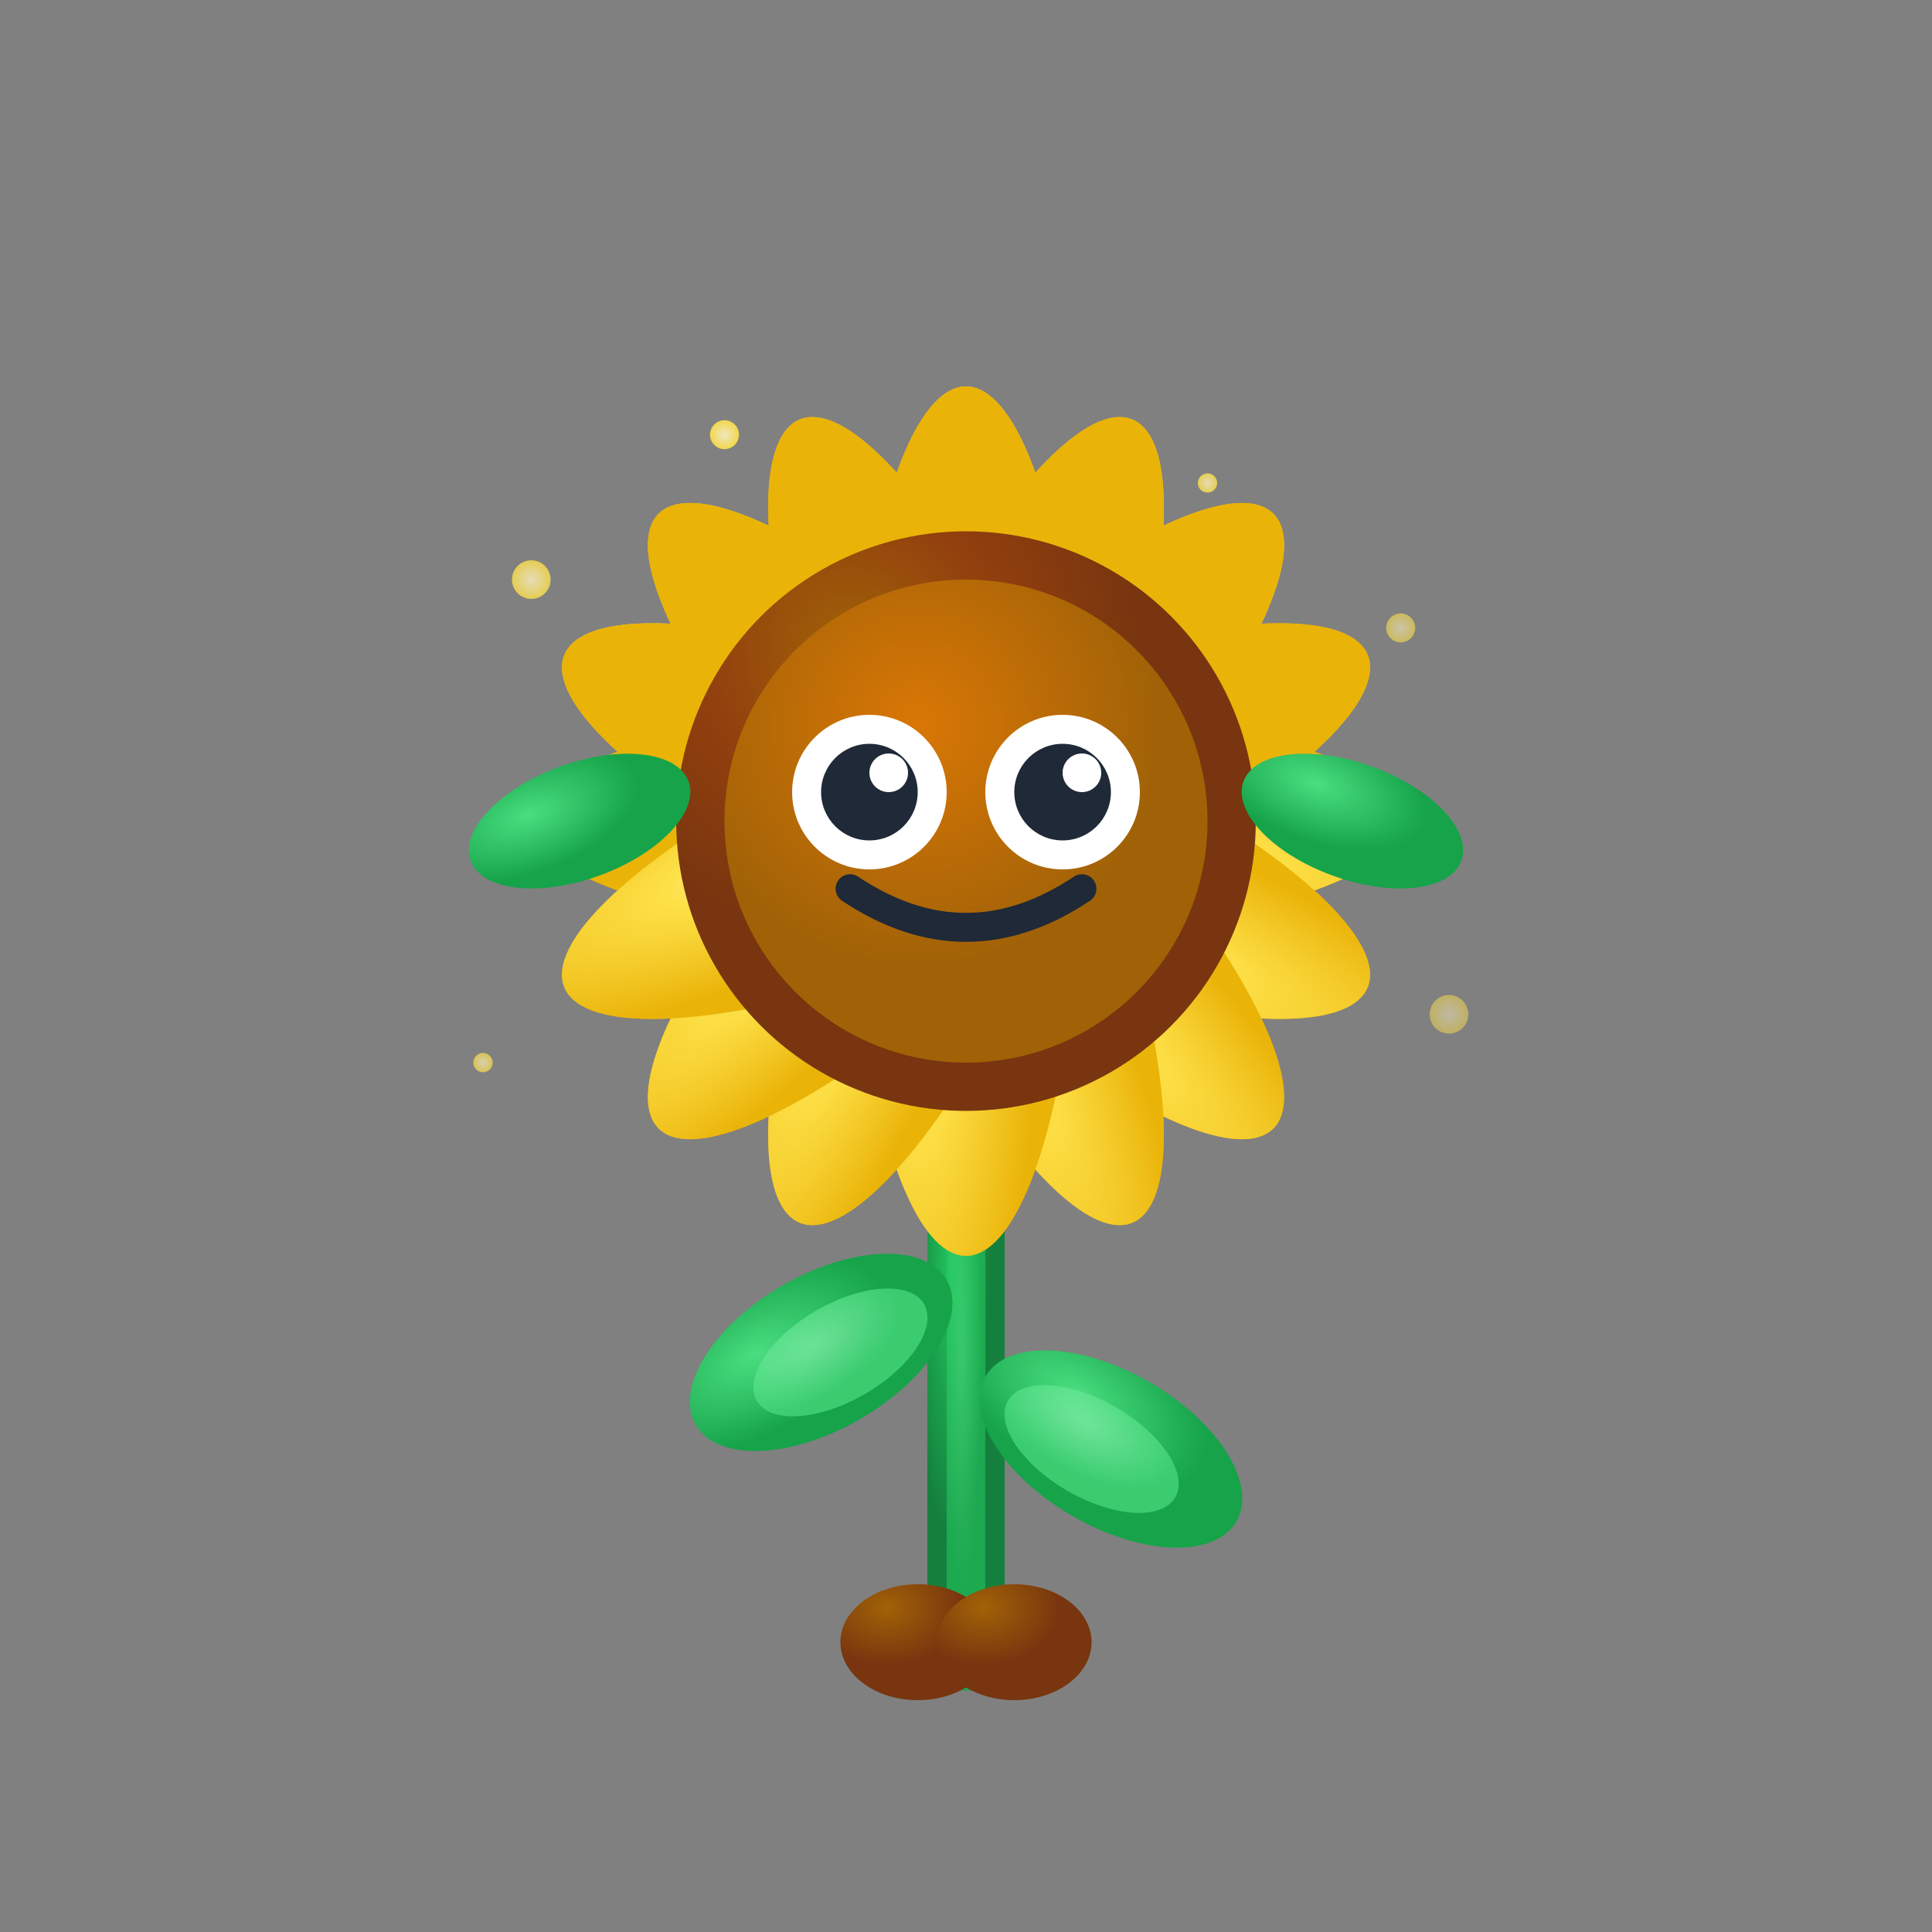 <svg viewBox="0 0 200 200" xmlns="http://www.w3.org/2000/svg">  
  <rect x="0" y="0" width="200" height="200" fill="#808080" stroke="none"/>  
  <!-- Sunflower stem -->
  <rect x="96" y="120" width="8" height="55" fill="url(#leafyStem)" rx="4" />
  <rect x="98" y="125" width="4" height="50" fill="url(#leafyStemHighlight)" rx="2" opacity="0.6" />
  
  <!-- Stem leaves -->
  <ellipse cx="85" cy="140" rx="15" ry="8" fill="url(#leafyStemLeaf)" transform="rotate(-30 85 140)" />
  <ellipse cx="115" cy="150" rx="15" ry="8" fill="url(#leafyStemLeaf)" transform="rotate(30 115 150)" />
  <ellipse cx="87" cy="140" rx="10" ry="5" fill="url(#leafyStemLeafHighlight)" transform="rotate(-30 87 140)" opacity="0.7" />
  <ellipse cx="113" cy="150" rx="10" ry="5" fill="url(#leafyStemLeafHighlight)" transform="rotate(30 113 150)" opacity="0.7" />
  
  <!-- Sunflower petals - outer ring -->
  <ellipse cx="100" cy="85" rx="45" ry="12" fill="url(#leafyPetal)" transform="rotate(0 100 85)" />
  <ellipse cx="100" cy="85" rx="45" ry="12" fill="url(#leafyPetal)" transform="rotate(22.5 100 85)" />
  <ellipse cx="100" cy="85" rx="45" ry="12" fill="url(#leafyPetal)" transform="rotate(45 100 85)" />
  <ellipse cx="100" cy="85" rx="45" ry="12" fill="url(#leafyPetal)" transform="rotate(67.5 100 85)" />
  <ellipse cx="100" cy="85" rx="45" ry="12" fill="url(#leafyPetal)" transform="rotate(90 100 85)" />
  <ellipse cx="100" cy="85" rx="45" ry="12" fill="url(#leafyPetal)" transform="rotate(112.5 100 85)" />
  <ellipse cx="100" cy="85" rx="45" ry="12" fill="url(#leafyPetal)" transform="rotate(135 100 85)" />
  <ellipse cx="100" cy="85" rx="45" ry="12" fill="url(#leafyPetal)" transform="rotate(157.5 100 85)" />
  <ellipse cx="100" cy="85" rx="45" ry="12" fill="url(#leafyPetal)" transform="rotate(180 100 85)" />
  <ellipse cx="100" cy="85" rx="45" ry="12" fill="url(#leafyPetal)" transform="rotate(202.5 100 85)" />
  <ellipse cx="100" cy="85" rx="45" ry="12" fill="url(#leafyPetal)" transform="rotate(225 100 85)" />
  <ellipse cx="100" cy="85" rx="45" ry="12" fill="url(#leafyPetal)" transform="rotate(247.5 100 85)" />
  <ellipse cx="100" cy="85" rx="45" ry="12" fill="url(#leafyPetal)" transform="rotate(270 100 85)" />
  <ellipse cx="100" cy="85" rx="45" ry="12" fill="url(#leafyPetal)" transform="rotate(292.5 100 85)" />
  <ellipse cx="100" cy="85" rx="45" ry="12" fill="url(#leafyPetal)" transform="rotate(315 100 85)" />
  <ellipse cx="100" cy="85" rx="45" ry="12" fill="url(#leafyPetal)" transform="rotate(337.5 100 85)" />
  
  <!-- Sunflower center - outer ring -->
  <circle cx="100" cy="85" r="30" fill="url(#leafyCenter)" />
  <circle cx="100" cy="85" r="25" fill="url(#leafyCenterInner)" />
  
  <!-- Cute eyes -->
  <circle cx="90" cy="82" r="8" fill="white" />
  <circle cx="110" cy="82" r="8" fill="white" />
  <circle cx="90" cy="82" r="5" fill="#1f2937" />
  <circle cx="110" cy="82" r="5" fill="#1f2937" />
  <circle cx="92" cy="80" r="2" fill="white" />
  <circle cx="112" cy="80" r="2" fill="white" />
  
  <!-- Bright smile -->
  <path d="M 88 92 Q 100 100 112 92" stroke="#1f2937" stroke-width="3" fill="none" stroke-linecap="round" />
  
  <!-- Little arms - small leaves -->
  <ellipse cx="60" cy="85" rx="12" ry="6" fill="url(#leafyArm)" transform="rotate(-20 60 85)" />
  <ellipse cx="140" cy="85" rx="12" ry="6" fill="url(#leafyArm)" transform="rotate(20 140 85)" />
  
  <!-- Base/roots -->
  <ellipse cx="95" cy="170" rx="8" ry="6" fill="url(#leafyRoot)" />
  <ellipse cx="105" cy="170" rx="8" ry="6" fill="url(#leafyRoot)" />
  
  <!-- Floating pollen -->
  <circle cx="55" cy="60" r="2" fill="url(#leafyPollen)" opacity="0.8" />
  <circle cx="145" cy="65" r="1.5" fill="url(#leafyPollen)" opacity="0.6" />
  <circle cx="50" cy="110" r="1" fill="url(#leafyPollen)" opacity="0.7" />
  <circle cx="150" cy="105" r="2" fill="url(#leafyPollen)" opacity="0.5" />
  <circle cx="75" cy="45" r="1.5" fill="url(#leafyPollen)" opacity="0.9" />
  <circle cx="125" cy="50" r="1" fill="url(#leafyPollen)" opacity="0.8" />
  
  <defs>
    <radialGradient id="leafyStem" cx="0.3" cy="0.2">
      <stop offset="0%" stop-color="#22c55e" />
      <stop offset="100%" stop-color="#15803d" />
    </radialGradient>
    <radialGradient id="leafyStemHighlight" cx="0.4" cy="0.3">
      <stop offset="0%" stop-color="#4ade80" />
      <stop offset="100%" stop-color="#22c55e" />
    </radialGradient>
    <radialGradient id="leafyStemLeaf" cx="0.3" cy="0.3">
      <stop offset="0%" stop-color="#4ade80" />
      <stop offset="100%" stop-color="#16a34a" />
    </radialGradient>
    <radialGradient id="leafyStemLeafHighlight" cx="0.4" cy="0.3">
      <stop offset="0%" stop-color="#86efac" />
      <stop offset="100%" stop-color="#4ade80" />
    </radialGradient>
    <radialGradient id="leafyPetal" cx="0.3" cy="0.3">
      <stop offset="0%" stop-color="#fef3c7" />
      <stop offset="30%" stop-color="#fde047" />
      <!-- <stop offset="70%" stop-color="#eab308" /> -->
      <stop offset="100%" stop-color="#eab308" />
    </radialGradient>
    <radialGradient id="leafyCenter" cx="0.3" cy="0.2">
      <stop offset="0%" stop-color="#a16207" />
      <stop offset="50%" stop-color="#92400e" />
      <stop offset="100%" stop-color="#78350f" />
    </radialGradient>
    <radialGradient id="leafyCenterInner" cx="0.4" cy="0.3">
      <stop offset="0%" stop-color="#d97706" />
      <stop offset="100%" stop-color="#a16207" />
    </radialGradient>
    <radialGradient id="leafySeed" cx="0.5" cy="0.5">
      <stop offset="0%" stop-color="#451a03" />
      <stop offset="100%" stop-color="#292524" />
    </radialGradient>
    <radialGradient id="leafyArm" cx="0.3" cy="0.3">
      <stop offset="0%" stop-color="#4ade80" />
      <stop offset="100%" stop-color="#16a34a" />
    </radialGradient>
    <radialGradient id="leafyRoot" cx="0.3" cy="0.2">
      <stop offset="0%" stop-color="#a16207" />
      <stop offset="100%" stop-color="#78350f" />
    </radialGradient>
    <radialGradient id="leafyPollen" cx="0.5" cy="0.5">
      <stop offset="0%" stop-color="#fef3c7" />
      <stop offset="100%" stop-color="#fde047" />
    </radialGradient>
  </defs>
</svg>